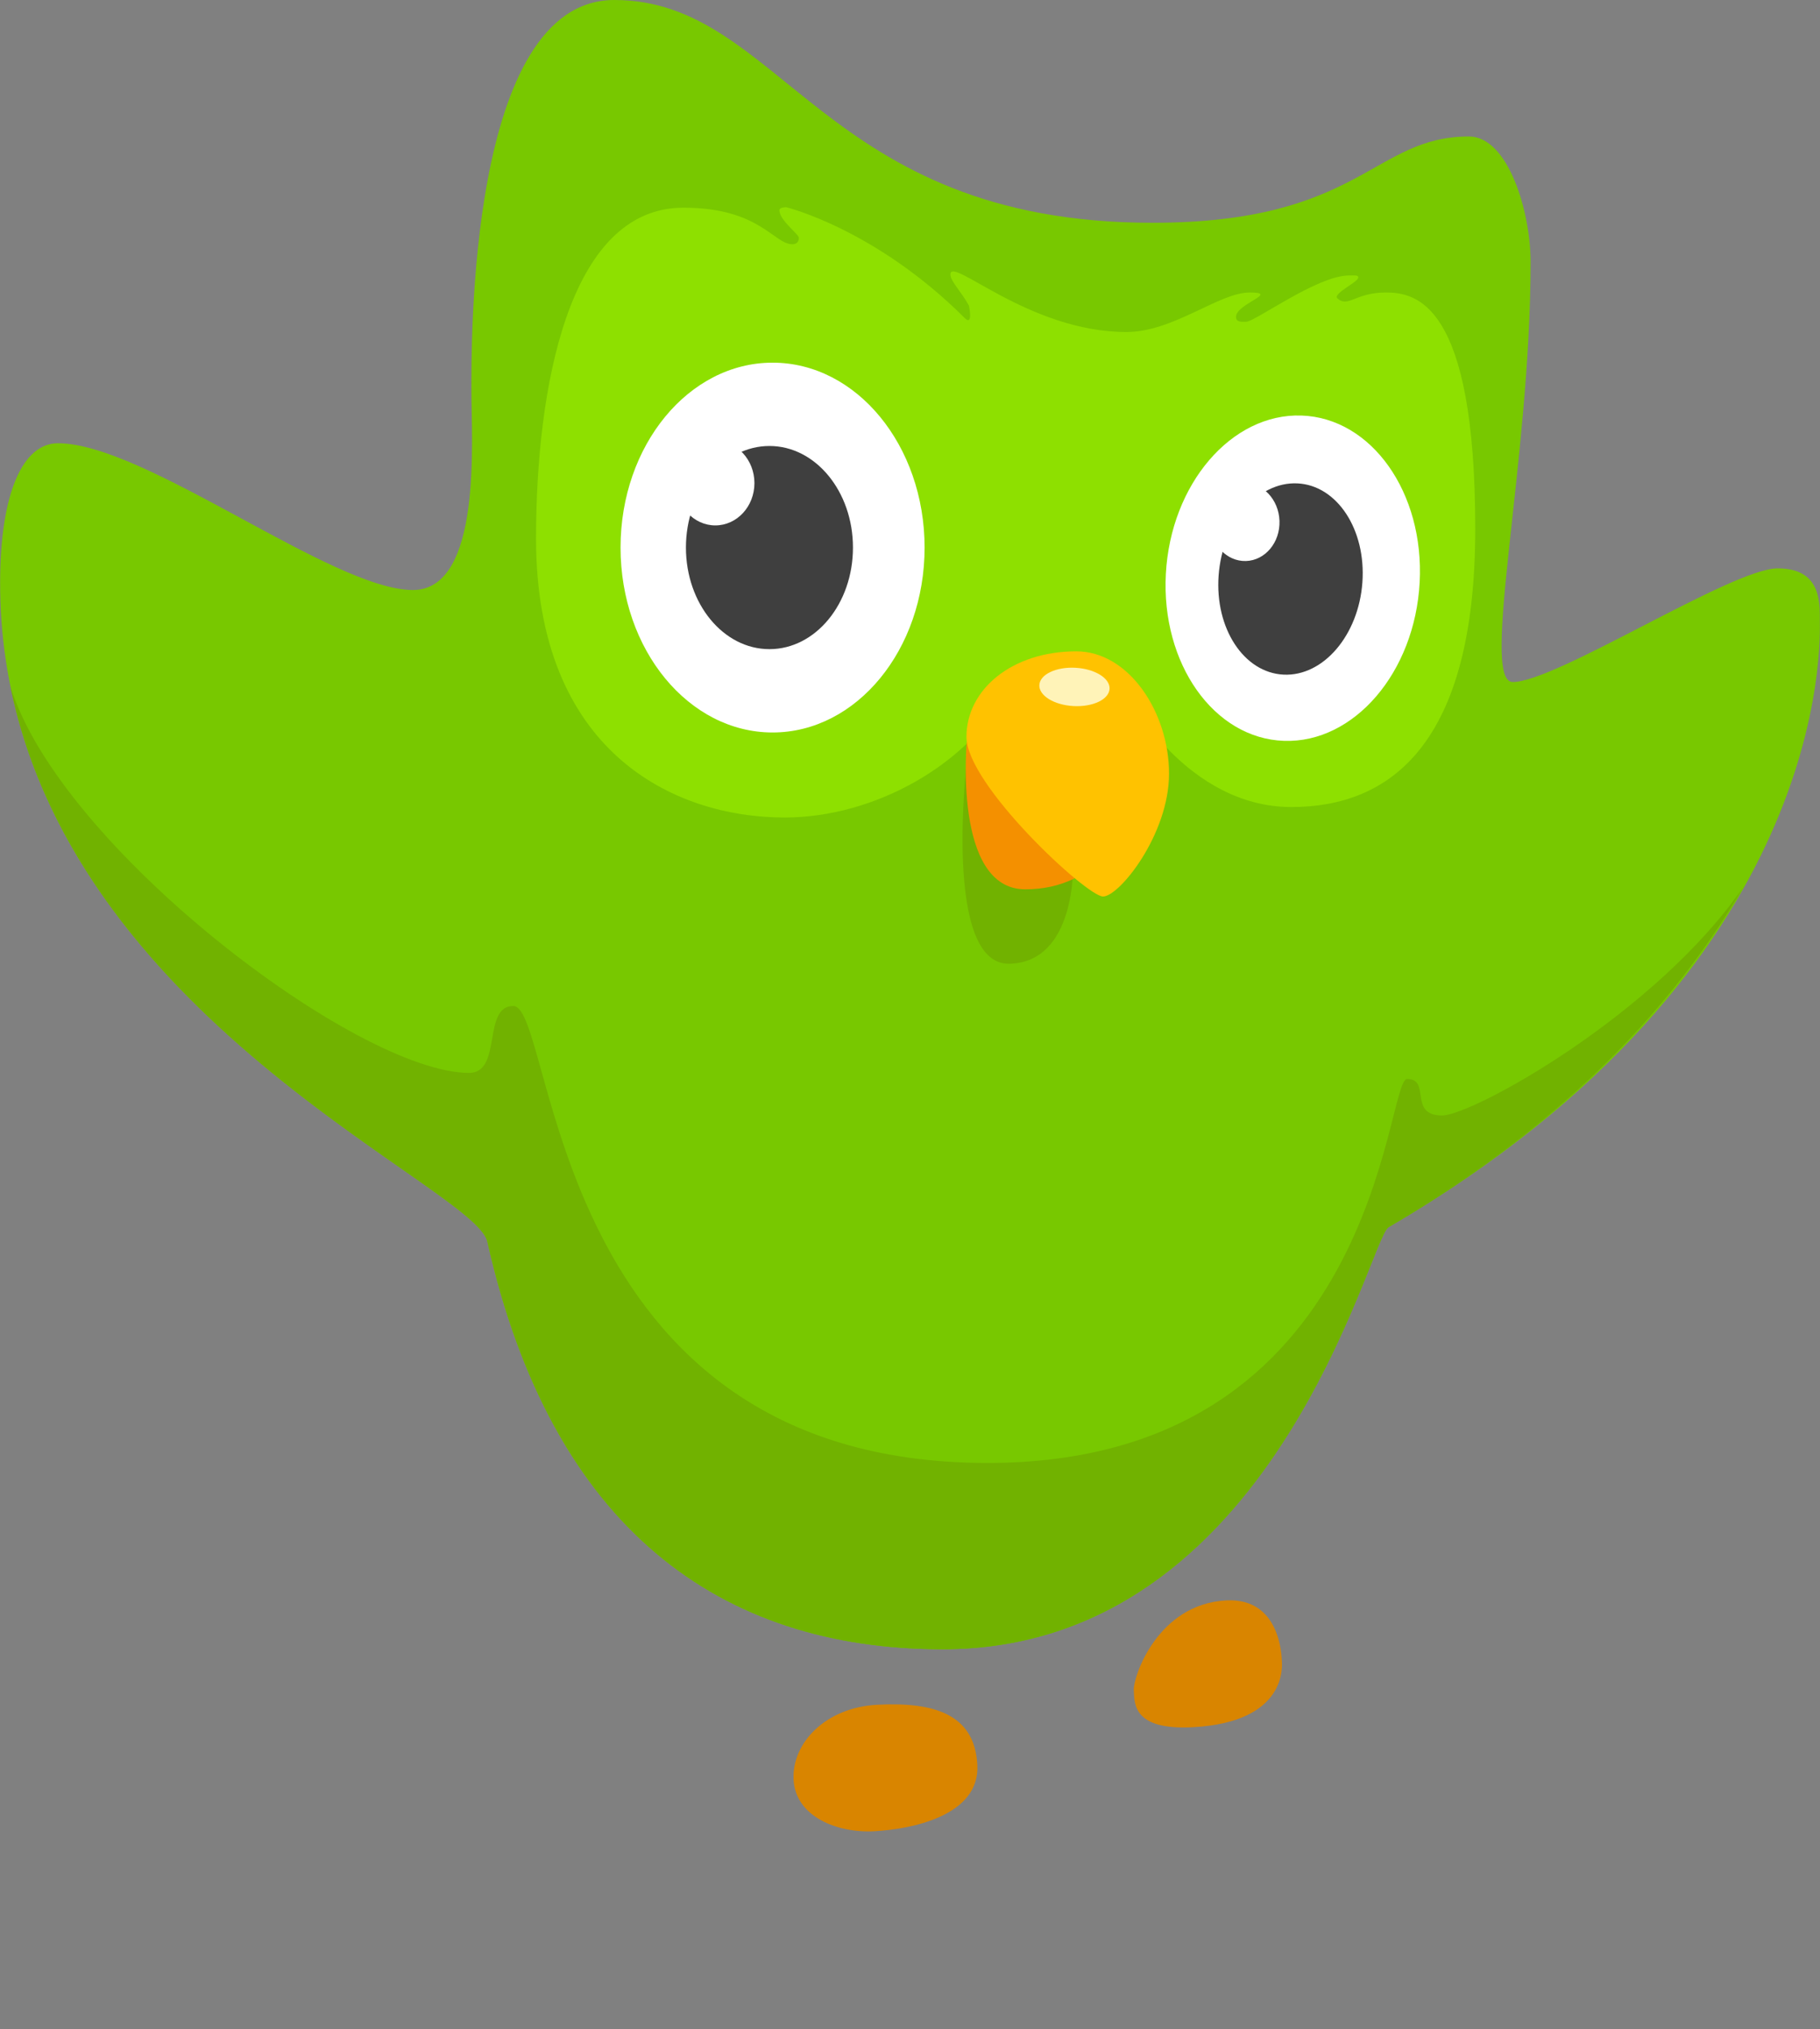 <svg xmlns="http://www.w3.org/2000/svg" width="2243" height="2500" fill="none"><rect width="100%" height="100%" fill="#808080" stroke="none"/><path fill="#78C800" d="M757.075 0c206.561 0 255.695 274.456 663.195 274.456 257.14 0 271.55-106.302 390.07-106.302 48.45 0 75.99 92.727 75.99 154.549 0 244.35-62.73 517.521-21.99 517.521 53.4 0 270.25-140.022 326.45-140.022 53.4 0 52 41.454 52 64.635 0 23.182 16.4 428.073-531.61 747.053-23.89 14.05-140.05 519.86-549.42 519.86-273.531 0-481.489-147.97-561.127-502.08C584.71 1456.62.164 1226.17.164 718.433c0-111.475 28.102-172.365 71.195-172.365 107.74 0 338.181 180.798 437.478 180.798 85.945 0 72.127-187.358 72.127-243.561C580.964 427.122 576.277 0 757.075 0Z"/><path fill="#8EE000" d="M1707.63 360.35c-37.23 0-46.23 19.214-59.45 7.208-6.01-6.003 25.83-19.821 25.83-25.824 0-3.006-4.82-2.399-11.41-2.399-39.03 0-115.91 57.054-126.73 57.054-4.81 0-12.61 1.204-12.61-6.003 0-16.218 54.65-30.025 16.81-30.025s-93.69 48.651-151.94 48.651c-120.12 0-216.81-94.286-216.81-70.872 0 8.413 13.82 21.623 22.82 38.438 0 0 5.4 25.226-4.81 15.62-110.22-110.21-220.41-136.935-220.41-136.935s-8.412 0-8.412 3.604c0 12.613 24.022 29.428 24.022 34.236 0 4.808-3.007 7.805-7.805 7.805-23.425 0-40.249-45.048-134.525-45.048-142.351 0-181.557 224.013-181.557 407.797 0 260.649 167.729 343.463 306.465 343.463 110.032 0 227.832-64.856 277.132-160.104l146.42 11.156s71.78 136.044 200.9 136.044c121.18 0 226.56-76.672 226.56-342.585.02-279.264-73.24-291.281-110.49-291.281Z"/><path fill="#fff" d="M952.136 902.369c103.474 0 187.354-101.989 187.354-227.799s-83.88-227.799-187.354-227.799c-103.474 0-187.357 101.989-187.357 227.799s83.883 227.799 187.357 227.799ZM1749.6 717.573c-5.93 110.665-80.76 198.027-167.12 195.122-86.37-2.906-151.59-94.975-145.66-205.65 5.93-110.665 80.76-198.027 167.13-195.122 86.37 2.905 151.58 94.974 145.65 205.65Z"/><path fill="#3F3F3F" d="M948.279 799.711c56.841 0 102.921-56.027 102.921-125.141 0-69.113-46.08-125.141-102.921-125.141-56.841 0-102.921 56.028-102.921 125.141 0 69.114 46.08 125.141 102.921 125.141Z"/><path fill="#fff" d="M881.568 647.268c26.624 0 48.206-23.318 48.206-52.083 0-28.765-21.582-52.083-48.206-52.083-26.623 0-48.206 23.318-48.206 52.083 0 28.765 21.583 52.083 48.206 52.083Z"/><path fill="#3F3F3F" d="M1679.03 717.543c-4.72 65.06-48.19 115.898-97.12 113.56-48.92-2.339-84.78-56.983-80.07-122.044 4.71-65.061 48.18-115.898 97.11-113.56 48.92 2.338 84.78 56.983 80.08 122.044Z"/><path fill="#71B200" d="M1191.6 937.152s-30.1 251.858 52.31 250.118c82.41-1.74 78.9-122.43 78.39-123.86-.51-1.45-130.7-126.258-130.7-126.258Z"/><path fill="#fff" d="M1576.86 641.782c.84 26.522-17.64 48.621-41.31 49.349-23.66.729-43.51-20.185-44.35-46.717-.84-26.533 17.65-48.622 41.31-49.35 23.65-.719 43.51 20.195 44.35 46.718Z"/><path fill="#71B200" d="M2149.26 1091.66c-108.25 157.94-334.84 282.55-372.03 282.55-42.15 0-13.12-44.96-43.1-44.96-27.17 0-32.78 473.02-517.09 473.02-544.27 0-532.092-562.95-584.549-562.95-38.407 0-13.12 82.43-54.321 82.43-137.673 0-504.31-278.25-565.25-475.948C98.397 1265.42 586.126 1463.05 600.653 1529.7c79.628 354.11 287.585 502.07 561.126 502.07 409.37 0 525.53-505.81 549.42-519.86 226.18-131.67 359.48-284.5 438.06-420.25Z"/><path fill="#F49000" d="M1191.61 911.409s-17.72 184.171 71.94 184.171c89.65 0 134.23-73.56 134.23-139.599 0-66.043-206.17-44.572-206.17-44.572Z"/><path fill="#FFC200" d="M1326.39 802.414c65.22 0 114.36 75.71 114.36 150.611 0 74.905-61.22 151.415-81.35 151.415-20.14 0-168.33-137.729-168.33-196.523 0-58.795 56.38-105.503 135.32-105.503Z"/><path fill="#FFF3B8" d="M1367.44 848.64c.72-13.03-18.06-24.662-41.96-25.983-23.89-1.321-43.84 8.171-44.56 21.2-.72 13.029 18.06 24.662 41.96 25.982 23.89 1.321 43.84-8.17 44.56-21.199Z"/><path fill="#D98500" d="M1080.92 2100.18c70.04-3.67 120.3 11.24 123.59 74.11 3.28 62.89-82.03 79.34-127.39 81.7-45.37 2.37-96.73-18.07-99.099-63.45-2.379-45.34 39.629-89.04 102.899-92.36Zm430.31-128.57c66.86-3.51 68.26 69.04 68.55 74.61.29 5.57 7.14 75.43-109.85 81.59-74.02 3.87-71.77-29.36-72.62-45.68-.85-16.32 29.15-106.07 113.92-110.52Z"/></svg>